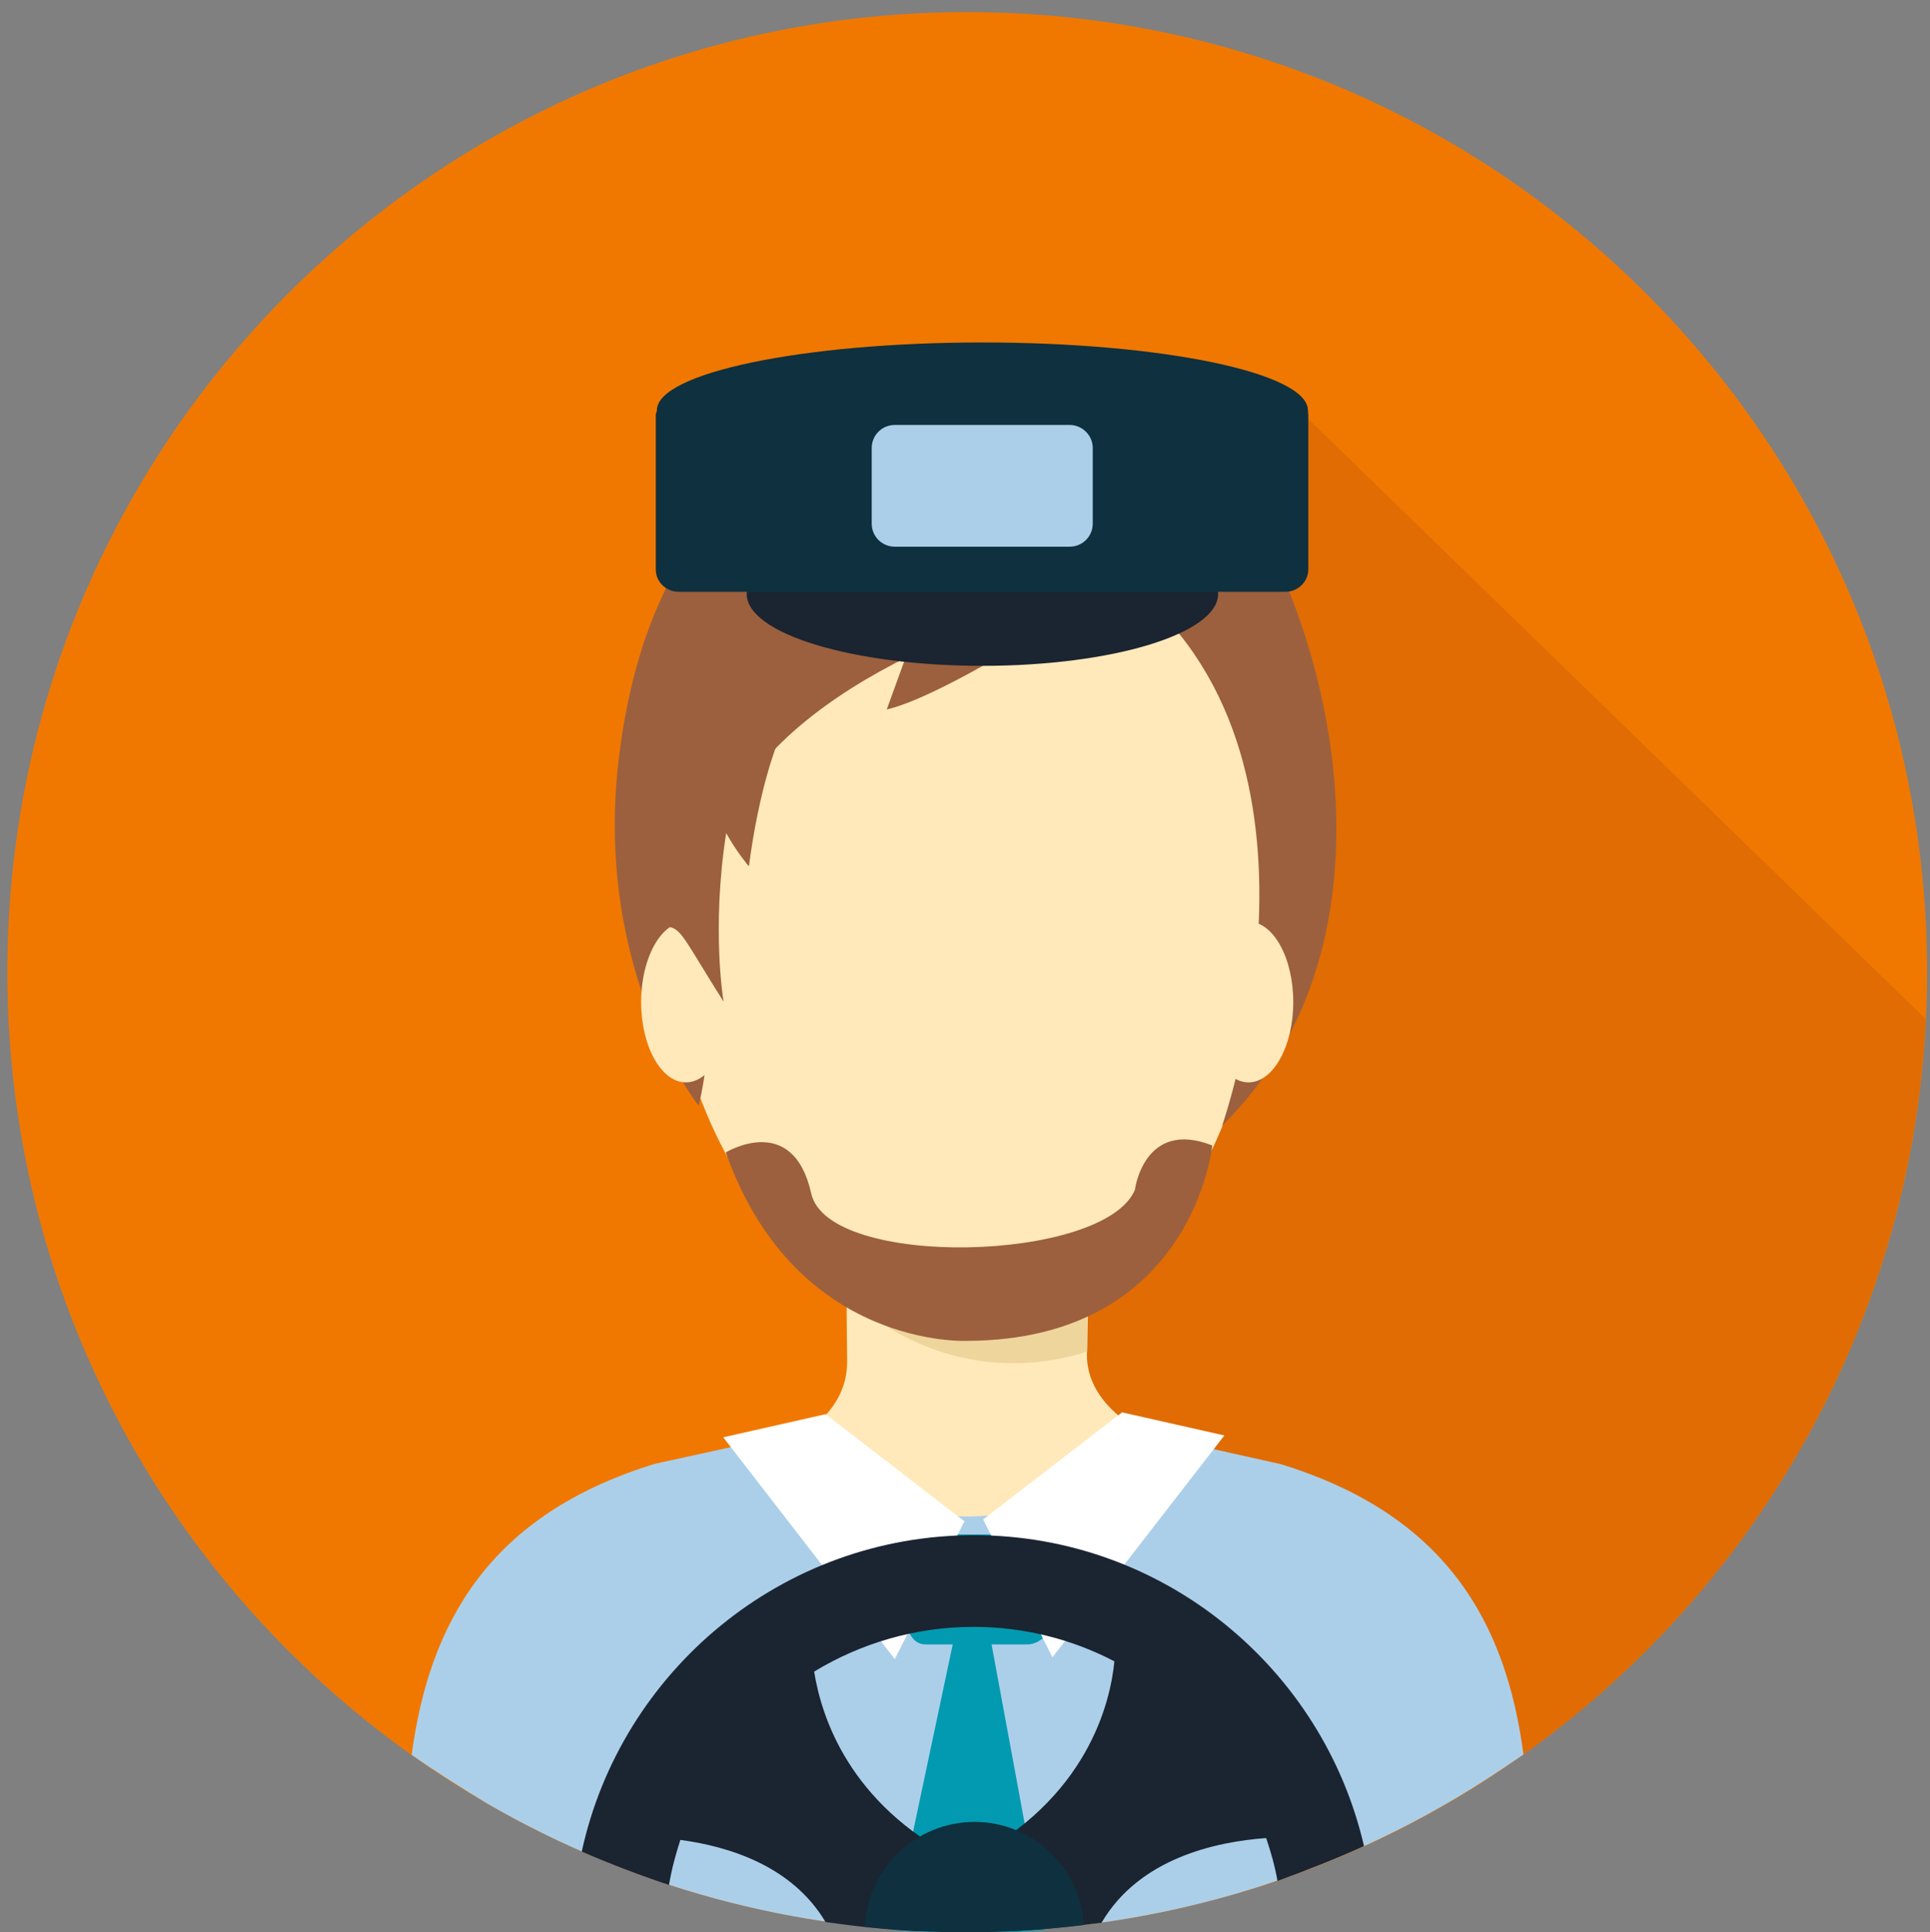 <?xml version="1.0" encoding="utf-8"?>
<!-- Generator: Adobe Illustrator 19.2.0, SVG Export Plug-In . SVG Version: 6.00 Build 0)  -->
<svg version="1.1" id="home" xmlns="http://www.w3.org/2000/svg" xmlns:xlink="http://www.w3.org/1999/xlink" x="0px" y="0px"
	 width="526.5px" height="527px" viewBox="0 0 526.5 527" enable-background="new 0 0 526.5 527" xml:space="preserve">
<rect x="0" y="0" width="526.5" height="527" fill="#808080" stroke="none"/>
<path fill="#F07800" d="M525.7,265.1c0,144.6-117.2,261.8-261.8,261.8C119.2,527,2,409.7,2,265.1C2,120.5,119.2,3.3,263.8,3.3
	C408.4,3.3,525.7,120.5,525.7,265.1z"/>
<path fill="#E06C03" d="M525.3,277.9L351.7,109.2l-89.8,92.5l-9.4,116.6l-17.6,79.2l108.7,117.1C445.3,482.1,520,389.1,525.3,277.9z
	"/>
<path fill="#FFE9BA" d="M348.1,400.4l-25.1-4.8c-0.1,0-2-0.7-2.1-0.8c-9.5-3.4-24.4-11.4-24.4-25.3l0.4-15.8
	C327.4,335,346,290.2,346,239c0-68.3-35.5-101.7-82.2-101.7h0c-46.7,0-83.3,33.4-83.3,101.7c0,51.2,20,93.4,50.4,112.2l0.2,20.2
	c0,13.9-13.1,22.3-24.5,23.8c-0.1,0-0.9,0.8-1,0.8l-25.7,4.6c-45.2,14-61.7,42.6-66.4,78.4c42.6,29.9,94.4,47.8,150.3,47.8
	c56,0,107.8-18.1,150.3-48C409.4,442.9,393.3,414.4,348.1,400.4z"/>
<path fill="#ACCFE9" d="M349.3,399.3l-26-5.8c-0.1,0-0.1,0-0.2,0c-5.1,0-9.8-0.5-13.9-3.2c-10.1,13.9-26.5,23.3-45.1,23.3
	c-18.6,0-35-9.7-45.1-23.6c-4,2.7-8.8,3.5-13.9,3.5c-0.1,0-0.1,0-0.3,0l-26,5.7c-45.6,13.9-61.7,43.7-66.5,79.4
	c6.7,4.7,13.7,9.1,20.8,13.4c38.5,22.2,83.1,34.9,130.7,34.9c53.9,0,104-16.3,145.6-44.2c0.5-0.3,1-0.7,1.5-1
	c1.6-1.1,3.1-2.1,4.7-3.2C410.9,442.9,394.8,413.2,349.3,399.3z"/>
<path fill="#EED59C" d="M296.6,350.8v14.6c0.1,0.1,0.1,0.2,0.1,0.2s0,0-0.1,0v3c-6.5,2.1-13.3,3.2-20.2,3.2
	c-16.8,0-32.4-6.6-45.4-18.1c-2.8-2.5-5.4-5.1-7.9-8c-0.1,0-0.1,0-0.3-0.1c-0.1-0.1-0.1-0.1-0.1-0.3c-0.5-0.5-1-1.1-1.5-1.7
	c3,2.5,6,4.9,9.2,6.9c0.1,0.1,0.3,0.3,0.5,0.3c9.9,5.6,20.6,8.6,31.9,8.6C288,359.4,296.6,350.8,296.6,350.8z"/>
<path fill="#9C603E" d="M307.1,158.6c0,0-63.2,12.5-95.4,45.4c-32.3,32.9-11.9,58.9-21.1,97.6c0,0-28.2-35.8-22-92.9
	c6.3-57.1,35.6-97.8,95.2-92.3c0,0,19.8-13.3,51-3.9c31.3,9.4,83.8,130,18.6,194.5C333.4,306.9,368.9,206.3,307.1,158.6z"/>
<path fill="#FFE9BA" d="M199.3,273.3c0,12.1-5.5,21.9-12.2,21.9c-6.7,0-12.2-9.8-12.2-21.9c0-12.1,5.5-21.9,12.2-21.9
	C193.8,251.3,199.3,261.2,199.3,273.3z"/>
<path fill="#FFE9BA" d="M352.8,273.3c0,12.1-5.5,21.9-12.2,21.9c-6.7,0-12.2-9.8-12.2-21.9c0-12.1,5.5-21.9,12.2-21.9
	C347.3,251.3,352.8,261.2,352.8,273.3z"/>
<path fill="#9C603E" d="M204.3,236.3c2.7-20.7,7.3-32.3,7.3-32.3s-15.5,2.2-16.6,11.4c-0.2,1.8,0.1,3.7,0.6,5.6
	c-3.3,5.9-8.2,15.1-15.8,29.3c0,0,0.6,2.2,2.7,2.5c3.5,0.6,4.4,3.8,14.9,20.4c0,0-3.4-19.6,0.7-46
	C200.9,232.3,204.3,236.3,204.3,236.3z"/>
<path fill="#9C603E" d="M307.1,158.6c-3.1,0.7-47.5,30.8-65.2,34.9l8.9-24.5L307.1,158.6z"/>
<path fill="#9C603E" d="M330.7,312.4c0,0-5.2,53-66.8,53.3c0,0-46.9,2.4-65.9-51.4c0,0,18.3-11.2,23.3,11.2c4.6,20.7,80,18.8,88.3-1
	C309.6,324.4,312.1,305.1,330.7,312.4z"/>
<path fill="#029AB0" d="M270.5,448.5h9.8c3.8,0,7.7-4.5,7.7-8.3V424c0-3.8-3.9-5.5-7.7-5.5h-27.8c-3.8,0-5.5,1.6-5.5,5.5v16.2
	c0,3.8,1.6,8.3,5.5,8.3h7.4l-16.5,77.9c6.8,0.5,13.6,0.7,20.5,0.7c7.1,0,14.1-0.1,21-0.7L270.5,448.5z"/>
<polygon fill="#FFFFFF" points="225.2,385.7 263.1,414.9 244.1,452.5 197.3,392 "/>
<polygon fill="#FFFFFF" points="306.1,385.2 268.2,414.4 287.1,452 334,391.5 "/>
<path fill="#1B2431" d="M372.1,503.5c-11.2-48.5-54.7-84.8-106.4-84.8c-52.4,0-96.3,37.1-107,86.3c7.8,3.4,15.7,6.4,23.8,9.1
	c0.7-4.2,1.8-8.3,3.1-12.3c13.3,1.8,30.5,7.1,39.6,22.4c8.3,1.2,16.8,2.1,25.4,2.5l10.7-10.7c1.6-0.4,2.9-0.4,3.3,0l10.8,10.7
	c8.5-0.4,16.8-1.2,25.1-2.3c10.3-17.6,31.2-22.1,44.9-23.1c1.3,3.8,2.4,7.7,3.1,11.7C356.5,510.1,364.4,507,372.1,503.5z
	 M264.5,507.1c-0.5,0.3-1.1,0.6-1.6,0.9c-0.5-0.3-1.1-0.6-1.6-0.9c-29.6-15.2-37.2-38.7-39.2-51.2c12.7-7.7,27.6-12.2,43.5-12.2
	c13.8,0,26.9,3.4,38.4,9.4C302.9,464.6,296.5,490.6,264.5,507.1z"/>
<path fill="#0F303F" d="M265.9,496.9c-16.1,0-29.2,12.6-30,28.6c9.2,1,18.5,1.5,27.9,1.5c10.8,0,21.4-0.7,31.9-2
	C294.7,509.3,281.7,496.9,265.9,496.9z"/>
<path fill="#1B2431" d="M332.3,162c0,10.8-28.8,19.6-64.3,19.6c-35.5,0-64.3-8.8-64.3-19.6c0-10.9,28.8-19.7,64.3-19.7
	C303.5,142.4,332.3,151.2,332.3,162z"/>
<path fill="#0F303F" d="M356.8,111.9c0-10.2-39.7-18.5-88.8-18.5c-49,0-88.8,8.3-88.8,18.5c0,0.2-0.1,0.3-0.1,0.5
	c0,0.2-0.2,0.4-0.2,0.6v42.3c0,3.5,2.9,6.1,6.2,6.1h165.6c3.3,0,6.2-2.7,6.2-6.1v-42.3c0-0.2-0.1-0.4-0.1-0.6
	C356.9,112.3,356.8,112.1,356.8,111.9z"/>
<path fill="#ACCFE9" d="M298.1,142.8c0,3.5-2.8,6.3-6.3,6.3h-47.7c-3.5,0-6.3-2.8-6.3-6.3v-20.6c0-3.5,2.8-6.3,6.3-6.3h47.7
	c3.4,0,6.3,2.8,6.3,6.3V142.8z"/>
</svg>
